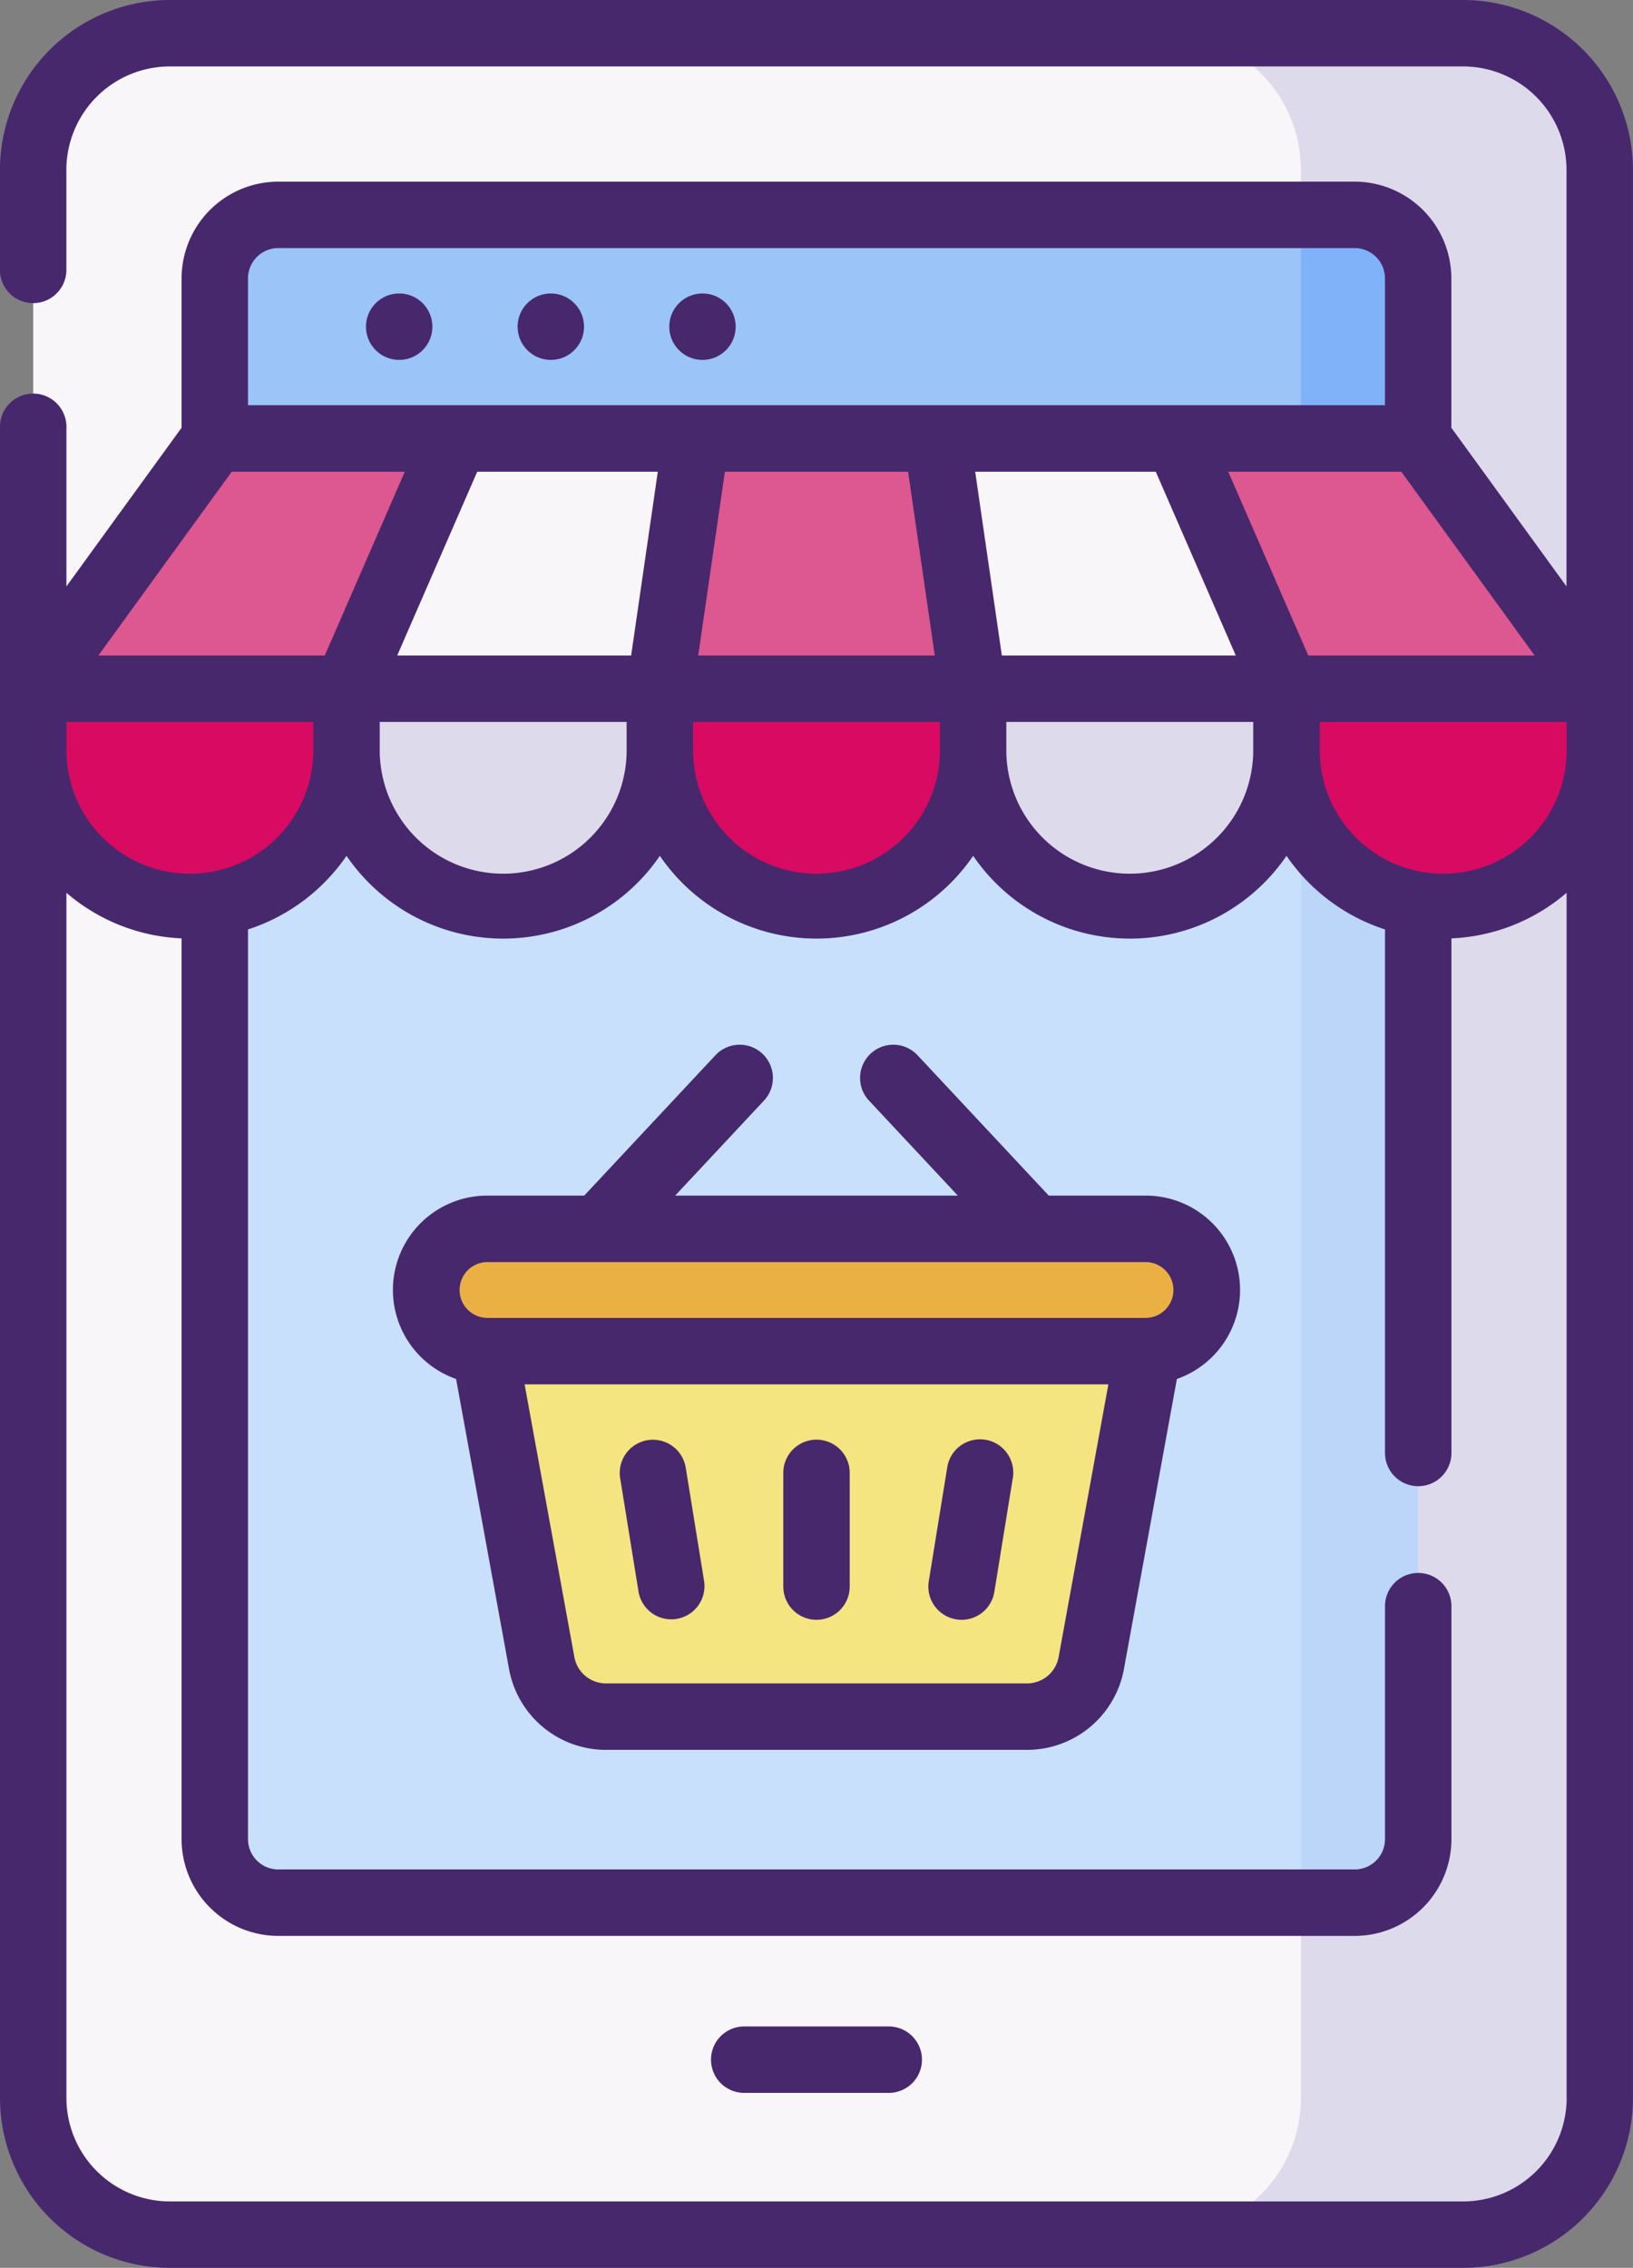 <svg xmlns="http://www.w3.org/2000/svg" width="85" height="118.006" viewBox="0 0 85 118.006">
  <rect x="0" y="0" width="85" height="118.006" fill="#808080" stroke="none"/>
  <g id="marketplace" transform="translate(-71.603)">
    <g id="Grupo_62540" data-name="Grupo 62540" transform="translate(73.331 1.729)">
      <g id="Grupo_62534" data-name="Grupo 62534" transform="translate(0)">
        <path id="Trazado_109993" data-name="Trazado 109993" d="M153.533,122.049H86.216a7.113,7.113,0,0,1-7.113-7.113V14.613A7.113,7.113,0,0,1,86.216,7.5h67.317a7.113,7.113,0,0,1,7.113,7.113V114.936A7.113,7.113,0,0,1,153.533,122.049Z" transform="translate(-79.103 -7.5)" fill="#f9f6f9"/>
        <path id="Trazado_109994" data-name="Trazado 109994" d="M350.093,7.5H334.536a7.113,7.113,0,0,1,7.113,7.113V114.936a7.113,7.113,0,0,1-7.113,7.113h15.557a7.113,7.113,0,0,0,7.113-7.113V14.613A7.113,7.113,0,0,0,350.093,7.5Z" transform="translate(-275.664 -7.5)" fill="#dddaec"/>
        <path id="Trazado_109995" data-name="Trazado 109995" d="M120.113,133.025V51.814a3.3,3.3,0,0,1,3.3-3.3h56.031a3.3,3.3,0,0,1,3.3,3.3v81.21a3.3,3.3,0,0,1-3.3,3.3H123.417A3.3,3.3,0,0,1,120.113,133.025Z" transform="translate(-110.661 -39.058)" fill="#c9e0fd"/>
        <path id="Trazado_109996" data-name="Trazado 109996" d="M368.2,48.51h-2.8v87.819h2.8a3.3,3.3,0,0,0,3.3-3.3V51.814A3.3,3.3,0,0,0,368.2,48.51Z" transform="translate(-299.413 -39.058)" fill="#bcd6f9"/>
        <path id="Trazado_109997" data-name="Trazado 109997" d="M179.447,48.51H123.416a3.3,3.3,0,0,0-3.3,3.3v8.333h62.639V51.814A3.3,3.3,0,0,0,179.447,48.51Z" transform="translate(-110.66 -39.058)" fill="#9bc4f9"/>
        <path id="Trazado_109998" data-name="Trazado 109998" d="M368.2,48.51h-2.8V60.147H371.5V51.814A3.3,3.3,0,0,0,368.2,48.51Z" transform="translate(-299.413 -39.058)" fill="#7fb2f9"/>
      </g>
      <g id="Grupo_62539" data-name="Grupo 62539" transform="translate(0 21.089)">
        <g id="Grupo_62535" data-name="Grupo 62535" transform="translate(22.963 44.52)">
          <path id="Trazado_109999" data-name="Trazado 109999" d="M207.5,314.148H185.583a3.4,3.4,0,0,1-3.345-2.79l-3.506-19.2h35.617l-3.506,19.2A3.4,3.4,0,0,1,207.5,314.148Z" transform="translate(-178.732 -292.162)" fill="#f4e580"/>
        </g>
        <path id="Trazado_110000" data-name="Trazado 110000" d="M205.295,283.791H171.019a3.182,3.182,0,0,1,0-6.364h34.276a3.182,3.182,0,0,1,0,6.364Z" transform="translate(-147.385 -236.303)" fill="#ebb044"/>
        <g id="Grupo_62538" data-name="Grupo 62538">
          <g id="Grupo_62536" data-name="Grupo 62536">
            <path id="Trazado_110001" data-name="Trazado 110001" d="M79.1,112.02H95.411L101.082,99H88.554Z" transform="translate(-79.102 -99)" fill="#dd5790"/>
            <path id="Trazado_110002" data-name="Trazado 110002" d="M149.861,112.02H166.17L168.06,99H155.532Z" transform="translate(-133.552 -99)" fill="#f9f6f9"/>
            <path id="Trazado_110003" data-name="Trazado 110003" d="M220.62,112.02h16.309L235.038,99H222.511Z" transform="translate(-188.003 -99)" fill="#dd5790"/>
            <path id="Trazado_110004" data-name="Trazado 110004" d="M285.068,112.02h16.309L295.7,99H283.177Z" transform="translate(-236.142 -99)" fill="#f9f6f9"/>
            <path id="Trazado_110005" data-name="Trazado 110005" d="M343.2,112.02h16.309L350.06,99H337.532Z" transform="translate(-277.969 -99)" fill="#dd5790"/>
          </g>
          <g id="Grupo_62537" data-name="Grupo 62537" transform="translate(0 13.02)">
            <path id="Trazado_110006" data-name="Trazado 110006" d="M87.256,166.763a8.154,8.154,0,0,0,8.154-8.154V155.49H79.1v3.119a8.154,8.154,0,0,0,8.154,8.154Z" transform="translate(-79.102 -155.49)" fill="#d80a61"/>
            <path id="Trazado_110007" data-name="Trazado 110007" d="M158.016,166.763a8.154,8.154,0,0,0,8.154-8.154V155.49H149.862v3.119a8.154,8.154,0,0,0,8.154,8.154Z" transform="translate(-133.553 -155.49)" fill="#dddaec"/>
            <path id="Trazado_110008" data-name="Trazado 110008" d="M228.774,166.763a8.154,8.154,0,0,0,8.154-8.154V155.49H220.62v3.119a8.154,8.154,0,0,0,8.154,8.154Z" transform="translate(-188.003 -155.49)" fill="#d80a61"/>
            <path id="Trazado_110009" data-name="Trazado 110009" d="M299.534,166.763a8.154,8.154,0,0,0,8.154-8.154V155.49H291.38v3.119a8.154,8.154,0,0,0,8.154,8.154Z" transform="translate(-242.454 -155.49)" fill="#dddaec"/>
            <path id="Trazado_110010" data-name="Trazado 110010" d="M370.293,166.763a8.154,8.154,0,0,0,8.154-8.154V155.49H362.139v3.119a8.154,8.154,0,0,0,8.154,8.154Z" transform="translate(-296.904 -155.49)" fill="#d80a61"/>
          </g>
        </g>
      </g>
    </g>
    <g id="Grupo_62541" data-name="Grupo 62541" transform="translate(71.603 0)">
      <path id="Trazado_110011" data-name="Trazado 110011" d="M241.334,457.5h-7.606a1.729,1.729,0,0,0,0,3.457h7.606a1.729,1.729,0,0,0,0-3.457Z" transform="translate(-195.032 -352.055)" fill="#47286d"/>
      <circle id="Elipse_4685" data-name="Elipse 4685" cx="1.729" cy="1.729" r="1.729" transform="translate(19.049 15.27)" fill="#47286d"/>
      <circle id="Elipse_4686" data-name="Elipse 4686" cx="1.729" cy="1.729" r="1.729" transform="translate(26.942 15.27)" fill="#47286d"/>
      <circle id="Elipse_4687" data-name="Elipse 4687" cx="1.729" cy="1.729" r="1.729" transform="translate(34.836 15.27)" fill="#47286d"/>
      <path id="Trazado_110012" data-name="Trazado 110012" d="M147.762,0H80.444A8.851,8.851,0,0,0,71.6,8.841v5.245a1.729,1.729,0,0,0,3.457,0V8.841a5.39,5.39,0,0,1,5.384-5.384h67.317a5.39,5.39,0,0,1,5.384,5.384V30.514l-5.995-8.258V14.485a5.038,5.038,0,0,0-5.033-5.033H86.088a5.038,5.038,0,0,0-5.033,5.033v7.772L75.06,30.514V22.167a1.729,1.729,0,0,0-3.457,0v87a8.851,8.851,0,0,0,8.841,8.841h67.317a8.852,8.852,0,0,0,8.841-8.841V8.842A8.852,8.852,0,0,0,147.762,0Zm3.722,34.109H139.7l-4.165-9.563h9.008Zm-27.5,3.457h12.851v1.39a6.426,6.426,0,1,1-12.851,0Zm-.233-3.457-1.388-9.563h9.4l4.165,9.563ZM84.512,14.485a1.577,1.577,0,0,1,1.575-1.576h56.031a1.577,1.577,0,0,1,1.575,1.576v6.6H84.512Zm36.016,23.081v1.39a6.426,6.426,0,1,1-12.851,0v-1.39Zm-12.582-3.457,1.389-9.563h9.536l1.389,9.563Zm-15.668,0,4.165-9.563h9.4l-1.388,9.563Zm11.942,3.457v1.39a6.426,6.426,0,1,1-12.851,0v-1.39ZM83.665,24.546h9.008l-4.165,9.563H76.722Zm-8.6,13.02H87.912v1.39a6.426,6.426,0,1,1-12.851,0v-1.39Zm78.085,71.6a5.39,5.39,0,0,1-5.384,5.384H80.444a5.39,5.39,0,0,1-5.384-5.384V46.456a9.836,9.836,0,0,0,5.995,2.372V95.7a5.038,5.038,0,0,0,5.033,5.033h56.031a5.038,5.038,0,0,0,5.033-5.033V83.618a1.729,1.729,0,1,0-3.457,0V95.7a1.577,1.577,0,0,1-1.575,1.575H86.088A1.577,1.577,0,0,1,84.512,95.7V48.363a9.926,9.926,0,0,0,5.128-3.831,9.872,9.872,0,0,0,16.309,0,9.873,9.873,0,0,0,16.309,0,9.872,9.872,0,0,0,16.309,0,9.925,9.925,0,0,0,5.128,3.831v27.2a1.729,1.729,0,1,0,3.457,0V48.828a9.836,9.836,0,0,0,5.995-2.372v62.709Zm0-70.209a6.426,6.426,0,1,1-12.851,0v-1.39h12.851v1.39Z" transform="translate(-71.603 0)" fill="#47286d"/>
      <path id="Trazado_110013" data-name="Trazado 110013" d="M212.515,332.806a1.729,1.729,0,0,0,3.413-.554l-.966-5.958a1.729,1.729,0,0,0-3.412.554Z" transform="translate(-179.277 -249.973)" fill="#47286d"/>
      <path id="Trazado_110014" data-name="Trazado 110014" d="M282.731,334.236a1.767,1.767,0,0,0,.279.023,1.729,1.729,0,0,0,1.7-1.452l.966-5.958a1.729,1.729,0,0,0-3.413-.554l-.966,5.958A1.728,1.728,0,0,0,282.731,334.236Z" transform="translate(-232.953 -249.973)" fill="#47286d"/>
      <path id="Trazado_110015" data-name="Trazado 110015" d="M250.229,334.256a1.728,1.728,0,0,0,1.729-1.729V326.57a1.729,1.729,0,0,0-3.457,0v5.958A1.728,1.728,0,0,0,250.229,334.256Z" transform="translate(-207.729 -249.971)" fill="#47286d"/>
      <path id="Trazado_110016" data-name="Trazado 110016" d="M199.523,243.819h-5.048l-6.8-7.271a1.729,1.729,0,1,0-2.525,2.361l4.591,4.91H175.028l4.591-4.91a1.729,1.729,0,1,0-2.525-2.361l-6.8,7.271h-5.048a4.908,4.908,0,0,0-1.621,9.541l2.756,15.091a5.128,5.128,0,0,0,5.046,4.208h21.915a5.128,5.128,0,0,0,5.046-4.208l2.756-15.091a4.908,4.908,0,0,0-1.621-9.541Zm-4.535,24.01a1.672,1.672,0,0,1-1.645,1.372H171.427a1.672,1.672,0,0,1-1.645-1.372l-2.591-14.189h30.387Zm4.654-17.652c-.042,0-.083,0-.124.006H165.25c-.04,0-.08-.006-.121-.006a1.453,1.453,0,0,1,.118-2.9h34.276a1.453,1.453,0,0,1,.119,2.9Z" transform="translate(-139.885 -181.606)" fill="#47286d"/>
    </g>
  </g>
</svg>
